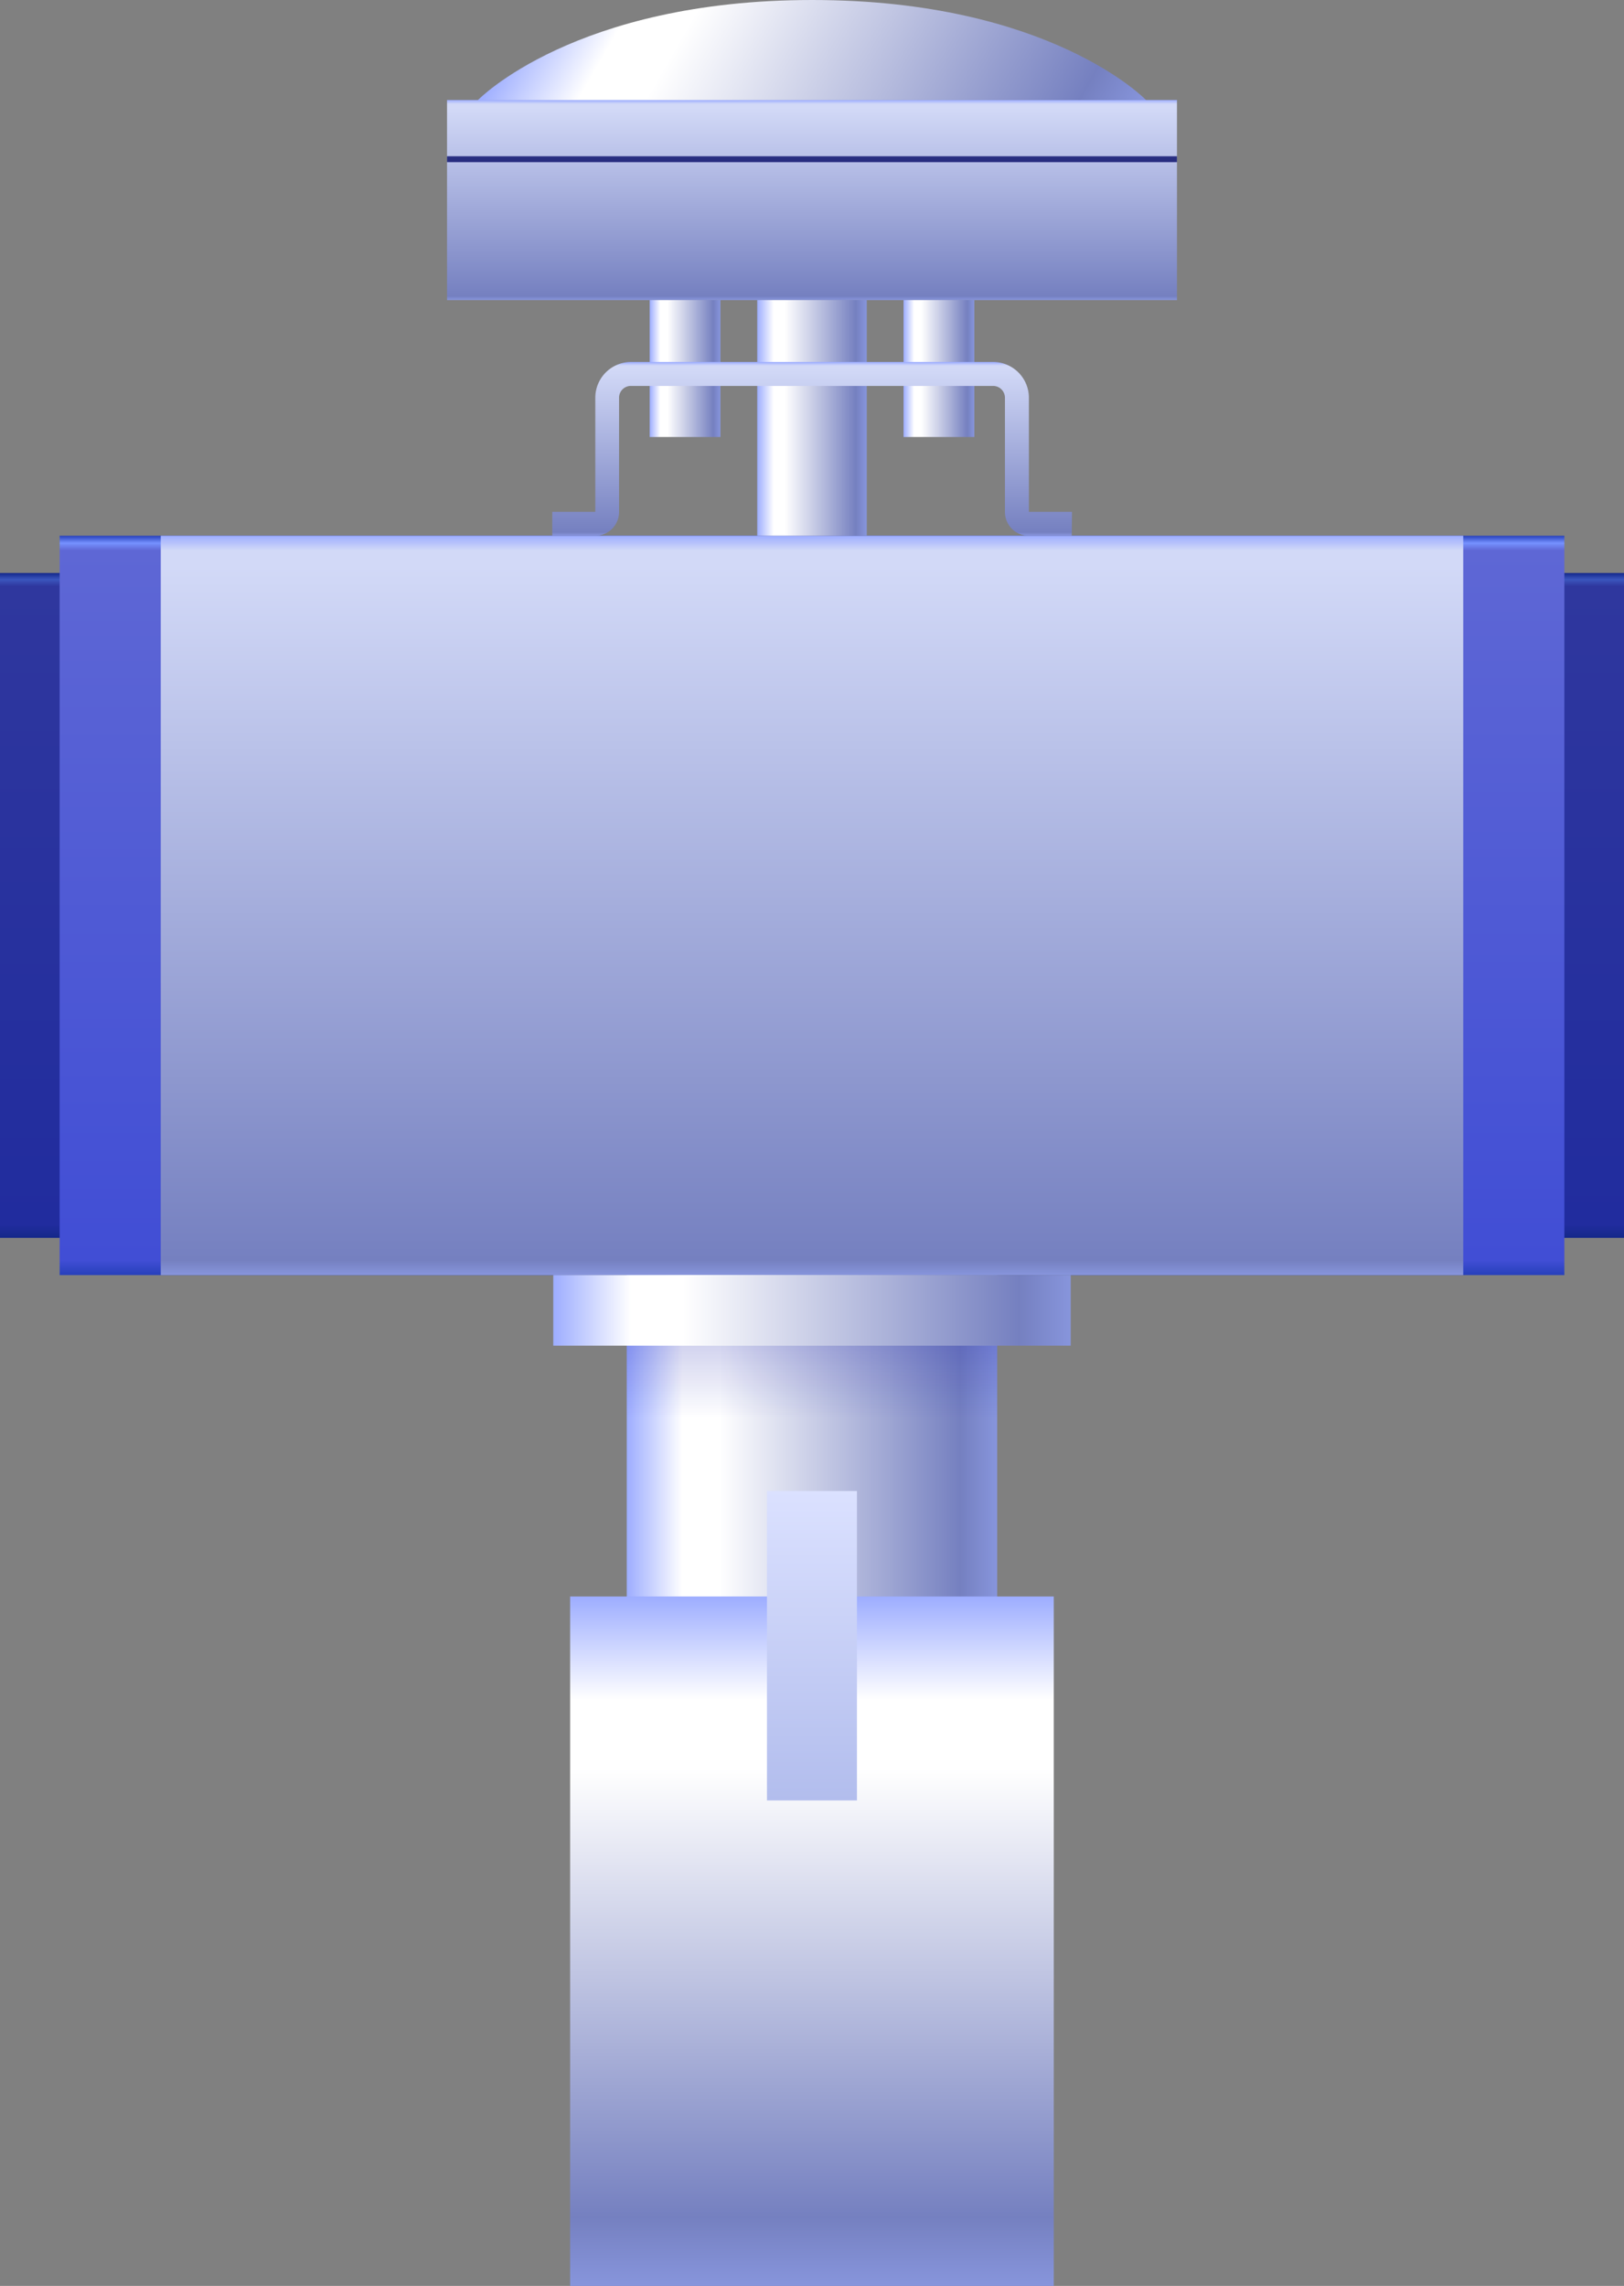 <svg xmlns="http://www.w3.org/2000/svg" xmlns:xlink="http://www.w3.org/1999/xlink" viewBox="0 0 181.93 256"><rect x="0" y="0" width="181.93" height="256" fill="#808080" stroke="none"/><defs><style>.cls-1{isolation:isolate;}.cls-2{fill:url(#未命名的渐变_612);}.cls-3{fill:url(#未命名的渐变_516);}.cls-4{fill:url(#未命名的渐变_41);}.cls-5{fill:url(#未命名的渐变_41-2);}.cls-6{fill:url(#未命名的渐变_517);}.cls-7{fill:url(#未命名的渐变_517-2);}.cls-8{fill:url(#未命名的渐变_517-3);}.cls-9{fill:url(#未命名的渐变_518);}.cls-10{opacity:0.8;}.cls-10,.cls-13{mix-blend-mode:multiply;}.cls-11{fill:#040966;}.cls-12{fill:url(#未命名的渐变_517-4);}.cls-13{opacity:0.3;fill:url(#未命名的渐变_126);}.cls-14{fill:url(#未命名的渐变_517-5);}.cls-15{fill:url(#未命名的渐变_518-2);}.cls-16{fill:url(#未命名的渐变_20);}.cls-17{fill:url(#未命名的渐变_41-3);}.cls-18{opacity:0.2;}.cls-19{fill:#fff;}</style><linearGradient id="未命名的渐变_612" x1="90.96" y1="138.63" x2="90.96" y2="64.17" gradientUnits="userSpaceOnUse"><stop offset="0" stop-color="#14288a"/><stop offset="0.02" stop-color="#212c9e"/><stop offset="0.98" stop-color="#2f379e"/><stop offset="0.99" stop-color="#3b56bd"/><stop offset="1" stop-color="#14288a"/></linearGradient><linearGradient id="未命名的渐变_516" x1="90.96" y1="142.8" x2="90.96" y2="60" gradientUnits="userSpaceOnUse"><stop offset="0" stop-color="#2740bb"/><stop offset="0.02" stop-color="#414ed5"/><stop offset="0.98" stop-color="#5e67d5"/><stop offset="0.99" stop-color="#7692ff"/><stop offset="1" stop-color="#2740bb"/></linearGradient><linearGradient id="未命名的渐变_41" x1="90.96" y1="142.8" x2="90.96" y2="60" gradientUnits="userSpaceOnUse"><stop offset="0" stop-color="#8795dc"/><stop offset="0.02" stop-color="#7580c0"/><stop offset="0.96" stop-color="#d2d9f7"/><stop offset="0.98" stop-color="#d2d9f7"/><stop offset="1" stop-color="#9dadff"/></linearGradient><linearGradient id="未命名的渐变_41-2" x1="90.96" y1="33.61" x2="90.96" y2="11.2" xlink:href="#未命名的渐变_41"/><linearGradient id="未命名的渐变_517" x1="72.78" y1="41.28" x2="80.71" y2="41.28" gradientUnits="userSpaceOnUse"><stop offset="0" stop-color="#9dadff"/><stop offset="0.15" stop-color="#fff"/><stop offset="0.25" stop-color="#fff"/><stop offset="0.9" stop-color="#7580c0"/><stop offset="1" stop-color="#8795dc"/></linearGradient><linearGradient id="未命名的渐变_517-2" x1="84.83" y1="46.81" x2="97.1" y2="46.81" xlink:href="#未命名的渐变_517"/><linearGradient id="未命名的渐变_517-3" x1="101.22" y1="41.28" x2="109.15" y2="41.28" xlink:href="#未命名的渐变_517"/><linearGradient id="未命名的渐变_518" x1="119.19" y1="27.12" x2="63.07" y2="-5.28" gradientUnits="userSpaceOnUse"><stop offset="0" stop-color="#8795dc"/><stop offset="0.1" stop-color="#7580c0"/><stop offset="0.75" stop-color="#fff"/><stop offset="0.85" stop-color="#fff"/><stop offset="1" stop-color="#9dadff"/></linearGradient><linearGradient id="未命名的渐变_517-4" x1="70.21" y1="163.55" x2="111.72" y2="163.55" xlink:href="#未命名的渐变_517"/><linearGradient id="未命名的渐变_126" x1="90.96" y1="158.84" x2="90.96" y2="150.69" gradientUnits="userSpaceOnUse"><stop offset="0" stop-color="#060ea4" stop-opacity="0"/><stop offset="1" stop-color="#060ea4" stop-opacity="0.6"/></linearGradient><linearGradient id="未命名的渐变_517-5" x1="61.98" y1="146.75" x2="119.95" y2="146.75" xlink:href="#未命名的渐变_517"/><linearGradient id="未命名的渐变_518-2" x1="90.96" y1="256" x2="90.96" y2="178.79" xlink:href="#未命名的渐变_518"/><linearGradient id="未命名的渐变_20" x1="90.96" y1="201.63" x2="90.96" y2="166.98" gradientUnits="userSpaceOnUse"><stop offset="0" stop-color="#b2bded"/><stop offset="1" stop-color="#dbe1ff"/></linearGradient><linearGradient id="未命名的渐变_41-3" x1="90.96" y1="59.98" x2="90.96" y2="40.56" xlink:href="#未命名的渐变_41"/></defs><title>信号</title><g class="cls-1"><g id="图层_2" data-name="图层 2"><g id="废气处理"><g id="信号"><g id="_编组_" data-name="&lt;编组&gt;"><rect class="cls-2" y="64.17" width="181.93" height="74.46"/><rect class="cls-3" x="6.68" y="60" width="168.57" height="82.8"/><rect class="cls-4" x="18.01" y="60" width="145.91" height="82.8"/><rect class="cls-5" x="50.08" y="11.2" width="81.77" height="22.41"/><rect class="cls-6" x="72.78" y="33.61" width="7.93" height="15.33"/><rect class="cls-7" x="84.83" y="33.61" width="12.27" height="26.39"/><rect class="cls-8" x="101.22" y="33.61" width="7.93" height="15.33"/><path class="cls-9" d="M128.38,11.2H53.55S64.36,0,91,0,128.38,11.2,128.38,11.2Z"/><g class="cls-10"><rect class="cls-11" x="50.08" y="17.5" width="81.77" height="0.66"/></g><rect class="cls-12" x="70.21" y="142.8" width="41.5" height="41.5"/><rect class="cls-13" x="70.21" y="150.69" width="41.5" height="8.14"/><rect class="cls-14" x="61.98" y="142.8" width="57.97" height="7.9"/><rect class="cls-15" x="63.87" y="178.79" width="54.18" height="77.21"/><rect class="cls-16" x="85.92" y="166.98" width="10.08" height="34.65"/><path class="cls-17" d="M120.06,60h-4.83a2.66,2.66,0,0,1-2.65-2.66V44.54a1.33,1.33,0,0,0-1.33-1.32H70.68a1.32,1.32,0,0,0-1.33,1.32V57.32A2.66,2.66,0,0,1,66.69,60H61.87V57.32h4.82V44.54a4,4,0,0,1,4-4h40.57a4,4,0,0,1,4,4V57.32h4.83Z"/></g>
</g></g></g></g></svg>
